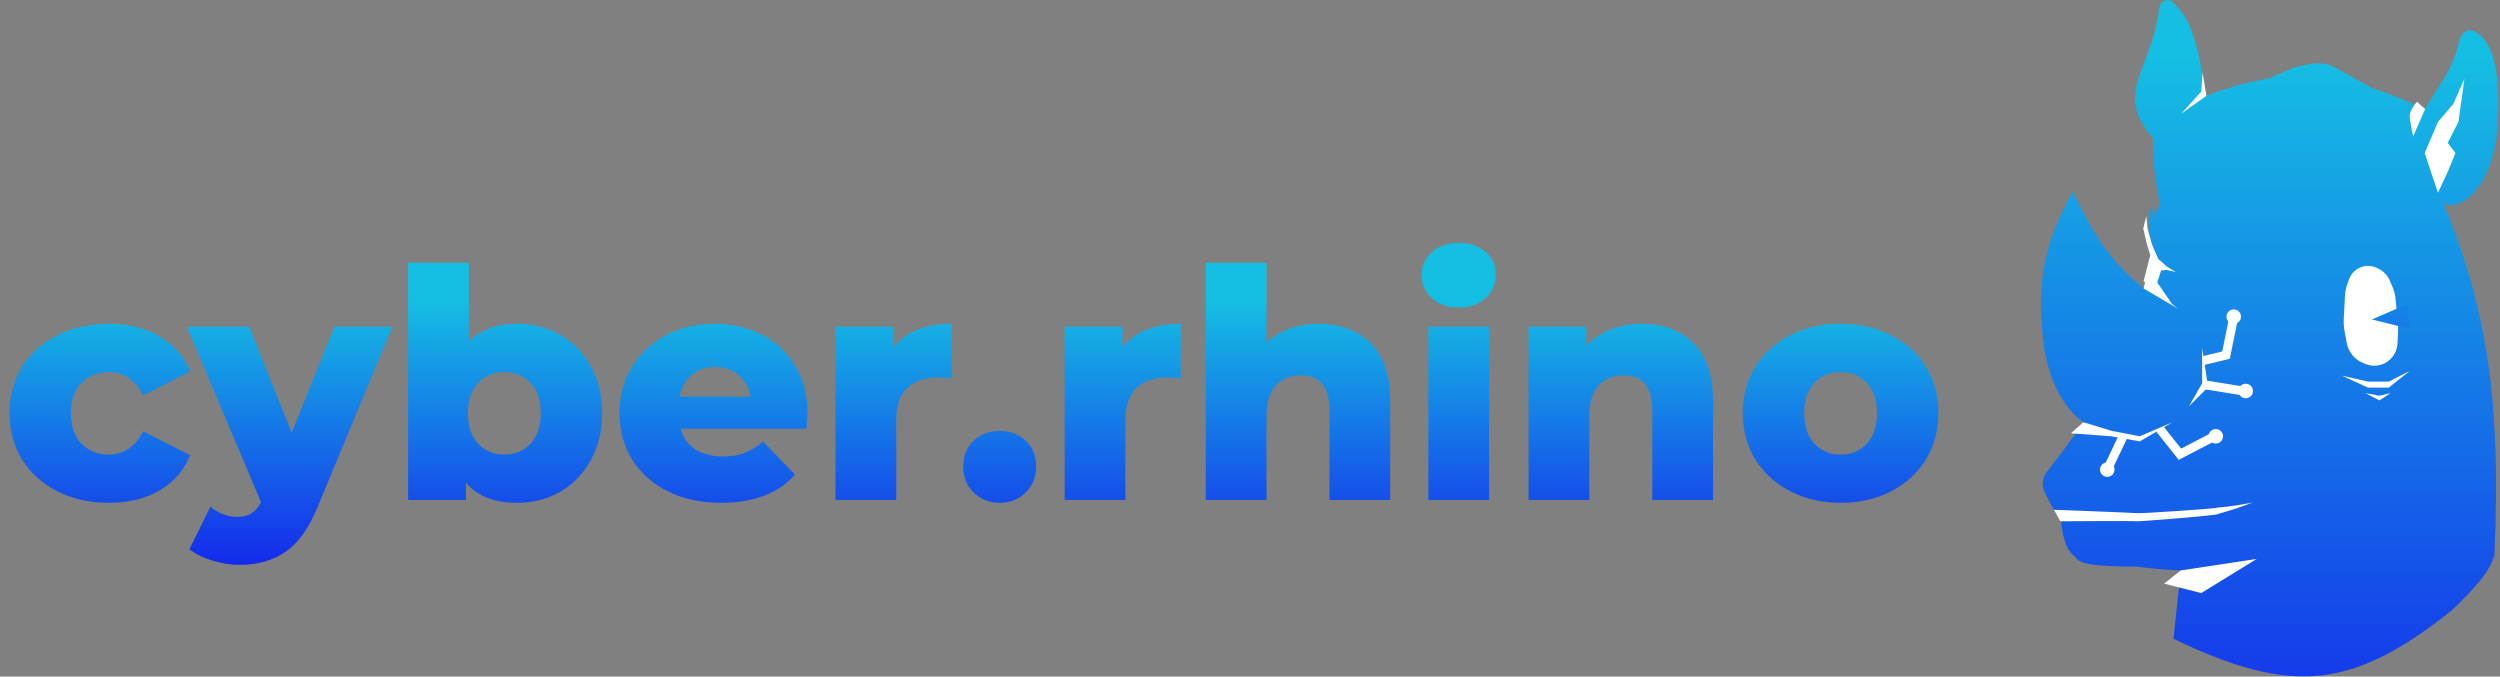 <svg width="691" height="187" viewBox="0 0 691 187" fill="none" xmlns="http://www.w3.org/2000/svg">
<rect x="0" y="0" width="691" height="187" fill="#808080" stroke="none"/>
<path fill-rule="evenodd" clip-rule="evenodd" d="M599.094 0.029C597.96 0.029 597.017 0.894 596.868 2.018C596.019 8.422 594.214 13.212 592.685 17.271C589.793 24.948 587.885 30.013 595.28 38.444C594.94 45.002 595.788 49.645 596.342 52.682C596.711 54.706 596.951 56.017 596.622 56.707C596.591 56.771 596.644 56.831 596.773 56.887C596.634 57.27 596.537 57.669 596.485 58.077C596.462 58.255 596.44 58.432 596.417 58.608L595.559 57.651V59.951C594.778 58.47 594.272 57.239 594.218 56.839L594.235 56.707C594.214 56.721 594.209 56.766 594.218 56.839C593.666 61.256 593.795 64.149 595.024 67.974C594.31 72.131 593.497 76.037 592.557 79.761C583.142 72.187 578.55 64.566 572.92 52.928C564.969 67.569 562.578 77.43 565.127 97.09C567.06 107.004 571.027 113.214 575.823 116.727C572.902 121.074 569.592 125.545 565.832 130.294C564.524 131.947 564.235 134.212 565.167 136.102C566.69 139.195 568.15 141.835 569.647 144.092C570.418 149.698 571.214 152.126 573.597 153.886C574.575 155.798 577.826 156.545 590.645 156.605C594.104 157.12 598.091 157.441 602.769 157.678L600.755 176.557C633.337 192.24 650.206 190.603 677.742 168.645C684.897 161.766 688.299 157.526 689.181 154.054L689.432 154.004C691.594 107.107 686.373 83.463 675.266 55.709C675.916 56.43 676.805 56.872 677.789 56.731C684.365 55.786 690.357 46.172 690.495 31.438C691.035 16.923 687.849 10.202 683.536 8.535C681.691 7.822 680.105 9.574 679.689 11.507C678.434 17.345 675.786 21.401 673.35 25.132C672.219 26.864 671.134 28.526 670.255 30.264C665.069 27.798 660.251 25.828 655.645 24.352L655.662 24.353L644.562 18.213C641.836 17.153 639.495 17.255 633.699 18.803L626.93 21.751C621.466 22.594 615.812 24.195 609.672 26.553L609.667 26.513L609.663 26.479C607.48 11.044 605.375 5.175 600.544 0.593C600.154 0.223 599.631 0.029 599.094 0.029Z" fill="url(#paint0_linear_110_2)"/>
<path d="M662.827 91.655L662.66 94.949C662.579 96.534 661.905 98.049 660.792 99.18C660.149 99.833 659.365 100.347 658.507 100.671C657.08 101.21 655.506 101.217 654.074 100.691L653.411 100.447C652.183 99.995 651.096 99.229 650.257 98.225C649.433 97.238 648.877 96.056 648.643 94.792L648.034 91.5C647.834 90.418 647.761 89.315 647.817 88.216L648.156 81.568C648.202 80.663 648.378 79.769 648.677 78.913L649.273 77.215C649.808 75.686 650.983 74.467 652.491 73.875C653.921 73.314 655.519 73.369 656.906 74.027L657.312 74.219C658.766 74.908 659.919 76.105 660.553 77.584L661.268 79.254C661.737 80.347 662.031 81.507 662.141 82.691L662.785 89.633C662.848 90.305 662.862 90.981 662.827 91.655Z" fill="white"/>
<path d="M655.592 88.299L665.438 84.028L666.005 90.898L655.592 88.299Z" fill="url(#paint1_linear_110_2)"/>
<path d="M586.697 120.872L583.043 128.585" stroke="white" stroke-width="2.454"/>
<circle cx="582.453" cy="129.798" r="2.007" fill="white"/>
<circle cx="617.404" cy="87.525" r="2.007" fill="white"/>
<circle cx="612.445" cy="120.587" r="2.007" fill="white"/>
<circle cx="620.71" cy="108.071" r="2.007" fill="white"/>
<path d="M596.976 118.58L602.526 125.547L611.382 120.942" stroke="white" stroke-width="2.454"/>
<path d="M608.902 99.688L615.279 98.153L617.404 87.643" stroke="white" stroke-width="2.454"/>
<path d="M609.729 106.418L620.002 108.071" stroke="white" stroke-width="2.454"/>
<path d="M583.515 119.052L575.84 116.691L572.416 119.761L583.515 120.587L591.427 122.004L600.519 116.691L591.427 120.587L583.515 119.052Z" fill="white"/>
<path d="M567.693 140.897L569.478 144.085C569.478 144.085 590.057 143.94 590.394 144.085C590.73 144.23 613.119 142.42 612.854 142.124C617.034 140.929 619.17 140.22 622.6 138.89C618.978 139.59 616.918 139.96 612.854 140.307C613.386 140.548 591.743 141.963 590.718 141.842C589.694 141.72 567.693 140.897 567.693 140.897Z" fill="white"/>
<path d="M593.576 63.191L593.242 59.75L592.396 63.143L593.4 67.556L594.659 71.507L598.906 74.632L601.367 75.191L598.944 73.688L596.547 71.583L594.816 67.613L593.576 63.191Z" fill="white"/>
<path d="M608.666 105.946V96.145L610.319 107.008L605.006 112.322L608.666 105.946Z" fill="white"/>
<path d="M670.185 42.301L673.846 53.282L676.562 47.497L678.687 42.301L676.562 39.467L679.514 33.681L681.167 21.755L678.097 28.722L673.846 33.681L670.185 42.301Z" fill="white"/>
<path d="M602.88 31.438L609.847 26.479L608.784 20.102L608.43 25.298L602.88 31.438Z" fill="white"/>
<path d="M623.78 154.476L602.762 157.664L598.157 161.325L608.43 163.922L623.78 154.476Z" fill="white"/>
<path d="M597.331 74.773L599.338 74.537L594.366 70.404L592.49 77.722L600.401 84.101L596.268 78.079L597.331 74.773Z" fill="white"/>
<path d="M654.481 105.473L647.278 103.82L654.481 107.126H660.267L666.053 102.521L660.267 105.473H654.481Z" fill="white"/>
<path d="M657.669 109.37L653.772 108.661L657.669 110.669L660.739 108.661L657.669 109.37Z" fill="white"/>
<path d="M666.053 32.501C665.82 30.532 668.06 28.132 668.06 28.132L670.303 30.139L666.997 37.696C666.997 37.696 666.252 34.189 666.053 32.501Z" fill="white"/>
<path d="M601.936 85.282L592.49 79.732L593.08 77.252L595.087 79.732L601.936 85.282Z" fill="white"/>
<path d="M30.107 138.981C24.805 138.981 20.063 137.921 15.881 135.8C11.699 133.68 8.429 130.734 6.073 126.964C3.776 123.194 2.627 118.923 2.627 114.152C2.627 109.381 3.776 105.139 6.073 101.428C8.429 97.658 11.699 94.742 15.881 92.68C20.063 90.56 24.805 89.499 30.107 89.499C35.526 89.499 40.209 90.678 44.156 93.034C48.103 95.331 50.901 98.542 52.55 102.665L39.562 109.292C37.382 104.992 34.201 102.842 30.019 102.842C27.014 102.842 24.511 103.843 22.508 105.846C20.564 107.849 19.592 110.618 19.592 114.152C19.592 117.745 20.564 120.573 22.508 122.635C24.511 124.637 27.014 125.639 30.019 125.639C34.201 125.639 37.382 123.489 39.562 119.189L52.55 125.816C50.901 129.939 48.103 133.179 44.156 135.535C40.209 137.833 35.526 138.981 30.107 138.981ZM108.462 90.295L87.786 140.13C85.371 146.021 82.426 150.144 78.95 152.5C75.475 154.915 71.233 156.123 66.226 156.123C63.693 156.123 61.131 155.711 58.539 154.886C56.006 154.12 53.944 153.089 52.354 151.793L58.185 140.042C59.128 140.925 60.247 141.603 61.543 142.074C62.898 142.604 64.253 142.869 65.608 142.869C67.198 142.869 68.494 142.545 69.496 141.897C70.556 141.249 71.439 140.218 72.146 138.804L51.647 90.295H68.877L80.629 119.542L92.469 90.295H108.462ZM142.933 89.499C147.292 89.499 151.239 90.501 154.773 92.504C158.367 94.507 161.194 97.393 163.256 101.163C165.377 104.874 166.437 109.204 166.437 114.152C166.437 119.1 165.377 123.459 163.256 127.229C161.194 130.999 158.367 133.915 154.773 135.977C151.239 137.98 147.292 138.981 142.933 138.981C136.63 138.981 131.918 137.126 128.796 133.414V138.186H112.802V72.623H129.591V94.448C132.831 91.149 137.278 89.499 142.933 89.499ZM139.399 125.639C142.344 125.639 144.759 124.637 146.644 122.635C148.529 120.573 149.472 117.745 149.472 114.152C149.472 110.618 148.529 107.849 146.644 105.846C144.759 103.843 142.344 102.842 139.399 102.842C136.453 102.842 134.038 103.843 132.153 105.846C130.268 107.849 129.326 110.618 129.326 114.152C129.326 117.745 130.268 120.573 132.153 122.635C134.038 124.637 136.453 125.639 139.399 125.639ZM223.192 114.329C223.192 114.447 223.103 115.831 222.927 118.482H188.113C188.82 120.956 190.175 122.87 192.177 124.225C194.239 125.521 196.802 126.169 199.865 126.169C202.162 126.169 204.135 125.845 205.785 125.197C207.493 124.549 209.201 123.489 210.91 122.016L219.746 131.205C215.092 136.389 208.288 138.981 199.335 138.981C193.738 138.981 188.82 137.921 184.578 135.8C180.337 133.68 177.038 130.734 174.682 126.964C172.385 123.194 171.236 118.923 171.236 114.152C171.236 109.439 172.355 105.228 174.594 101.516C176.891 97.746 180.043 94.801 184.048 92.68C188.054 90.56 192.56 89.499 197.567 89.499C202.339 89.499 206.668 90.501 210.556 92.504C214.444 94.448 217.507 97.305 219.746 101.075C222.043 104.786 223.192 109.204 223.192 114.329ZM197.656 101.428C195.064 101.428 192.884 102.164 191.117 103.637C189.409 105.11 188.319 107.113 187.848 109.646H207.464C206.992 107.113 205.873 105.11 204.106 103.637C202.398 102.164 200.248 101.428 197.656 101.428ZM246.925 96.038C248.634 93.859 250.843 92.239 253.552 91.178C256.321 90.059 259.473 89.499 263.007 89.499V104.609C261.475 104.432 260.209 104.344 259.207 104.344C255.614 104.344 252.787 105.316 250.725 107.26C248.722 109.204 247.721 112.179 247.721 116.184V138.186H230.932V90.295H246.925V96.038ZM276.313 138.981C273.486 138.981 271.1 138.039 269.156 136.154C267.212 134.269 266.24 131.883 266.24 128.996C266.24 126.051 267.183 123.665 269.068 121.839C271.012 120.013 273.427 119.1 276.313 119.1C279.259 119.1 281.674 120.013 283.559 121.839C285.444 123.665 286.387 126.051 286.387 128.996C286.387 131.883 285.415 134.269 283.471 136.154C281.586 138.039 279.2 138.981 276.313 138.981ZM310.262 96.038C311.97 93.859 314.179 92.239 316.889 91.178C319.657 90.059 322.809 89.499 326.343 89.499V104.609C324.812 104.432 323.545 104.344 322.544 104.344C318.95 104.344 316.123 105.316 314.061 107.26C312.058 109.204 311.057 112.179 311.057 116.184V138.186H294.269V90.295H310.262V96.038ZM364.462 89.499C370.412 89.499 375.183 91.267 378.777 94.801C382.429 98.335 384.255 103.667 384.255 110.794V138.186H367.467V113.533C367.467 106.995 364.845 103.725 359.603 103.725C356.716 103.725 354.389 104.668 352.622 106.553C350.914 108.438 350.06 111.266 350.06 115.036V138.186H333.271V72.623H350.06V94.713C351.886 93.004 354.036 91.709 356.51 90.825C358.984 89.941 361.635 89.499 364.462 89.499ZM394.795 90.295H411.584V138.186H394.795V90.295ZM403.19 84.993C400.126 84.993 397.652 84.139 395.767 82.431C393.882 80.722 392.94 78.602 392.94 76.069C392.94 73.536 393.882 71.415 395.767 69.707C397.652 67.999 400.126 67.144 403.19 67.144C406.253 67.144 408.727 67.969 410.612 69.618C412.497 71.209 413.439 73.271 413.439 75.804C413.439 78.454 412.497 80.663 410.612 82.431C408.727 84.139 406.253 84.993 403.19 84.993ZM453.685 89.499C459.635 89.499 464.406 91.267 468 94.801C471.652 98.335 473.478 103.667 473.478 110.794V138.186H456.69V113.533C456.69 106.995 454.068 103.725 448.826 103.725C445.939 103.725 443.612 104.668 441.845 106.553C440.137 108.438 439.283 111.266 439.283 115.036V138.186H422.494V90.295H438.487V95.508C440.372 93.564 442.611 92.091 445.203 91.09C447.795 90.03 450.622 89.499 453.685 89.499ZM508.743 138.981C503.618 138.981 498.994 137.921 494.87 135.8C490.747 133.68 487.507 130.734 485.151 126.964C482.853 123.194 481.705 118.923 481.705 114.152C481.705 109.439 482.853 105.198 485.151 101.428C487.507 97.658 490.717 94.742 494.782 92.68C498.905 90.56 503.559 89.499 508.743 89.499C513.927 89.499 518.58 90.56 522.704 92.68C526.827 94.742 530.038 97.658 532.335 101.428C534.632 105.139 535.781 109.381 535.781 114.152C535.781 118.923 534.632 123.194 532.335 126.964C530.038 130.734 526.827 133.68 522.704 135.8C518.58 137.921 513.927 138.981 508.743 138.981ZM508.743 125.639C511.688 125.639 514.103 124.637 515.988 122.635C517.873 120.573 518.816 117.745 518.816 114.152C518.816 110.618 517.873 107.849 515.988 105.846C514.103 103.843 511.688 102.842 508.743 102.842C505.797 102.842 503.382 103.843 501.497 105.846C499.612 107.849 498.67 110.618 498.67 114.152C498.67 117.745 499.612 120.573 501.497 122.635C503.382 124.637 505.797 125.639 508.743 125.639Z" fill="url(#paint2_linear_110_2)"/>
<defs>
<linearGradient id="paint0_linear_110_2" x1="627.353" y1="14.756" x2="627.353" y2="220.316" gradientUnits="userSpaceOnUse">
<stop stop-color="#15BFE3"/>
<stop offset="1" stop-color="#1522EC"/>
</linearGradient>
<linearGradient id="paint1_linear_110_2" x1="638.091" y1="19.971" x2="640.545" y2="187.181" gradientUnits="userSpaceOnUse">
<stop stop-color="#15BFE3"/>
<stop offset="1" stop-color="#1522EC"/>
</linearGradient>
<linearGradient id="paint2_linear_110_2" x1="269.241" y1="52.186" x2="269.241" y2="160.186" gradientUnits="userSpaceOnUse">
<stop offset="0.281" stop-color="#15BFE3"/>
<stop offset="1" stop-color="#1522EC"/>
</linearGradient>
</defs>
</svg>

